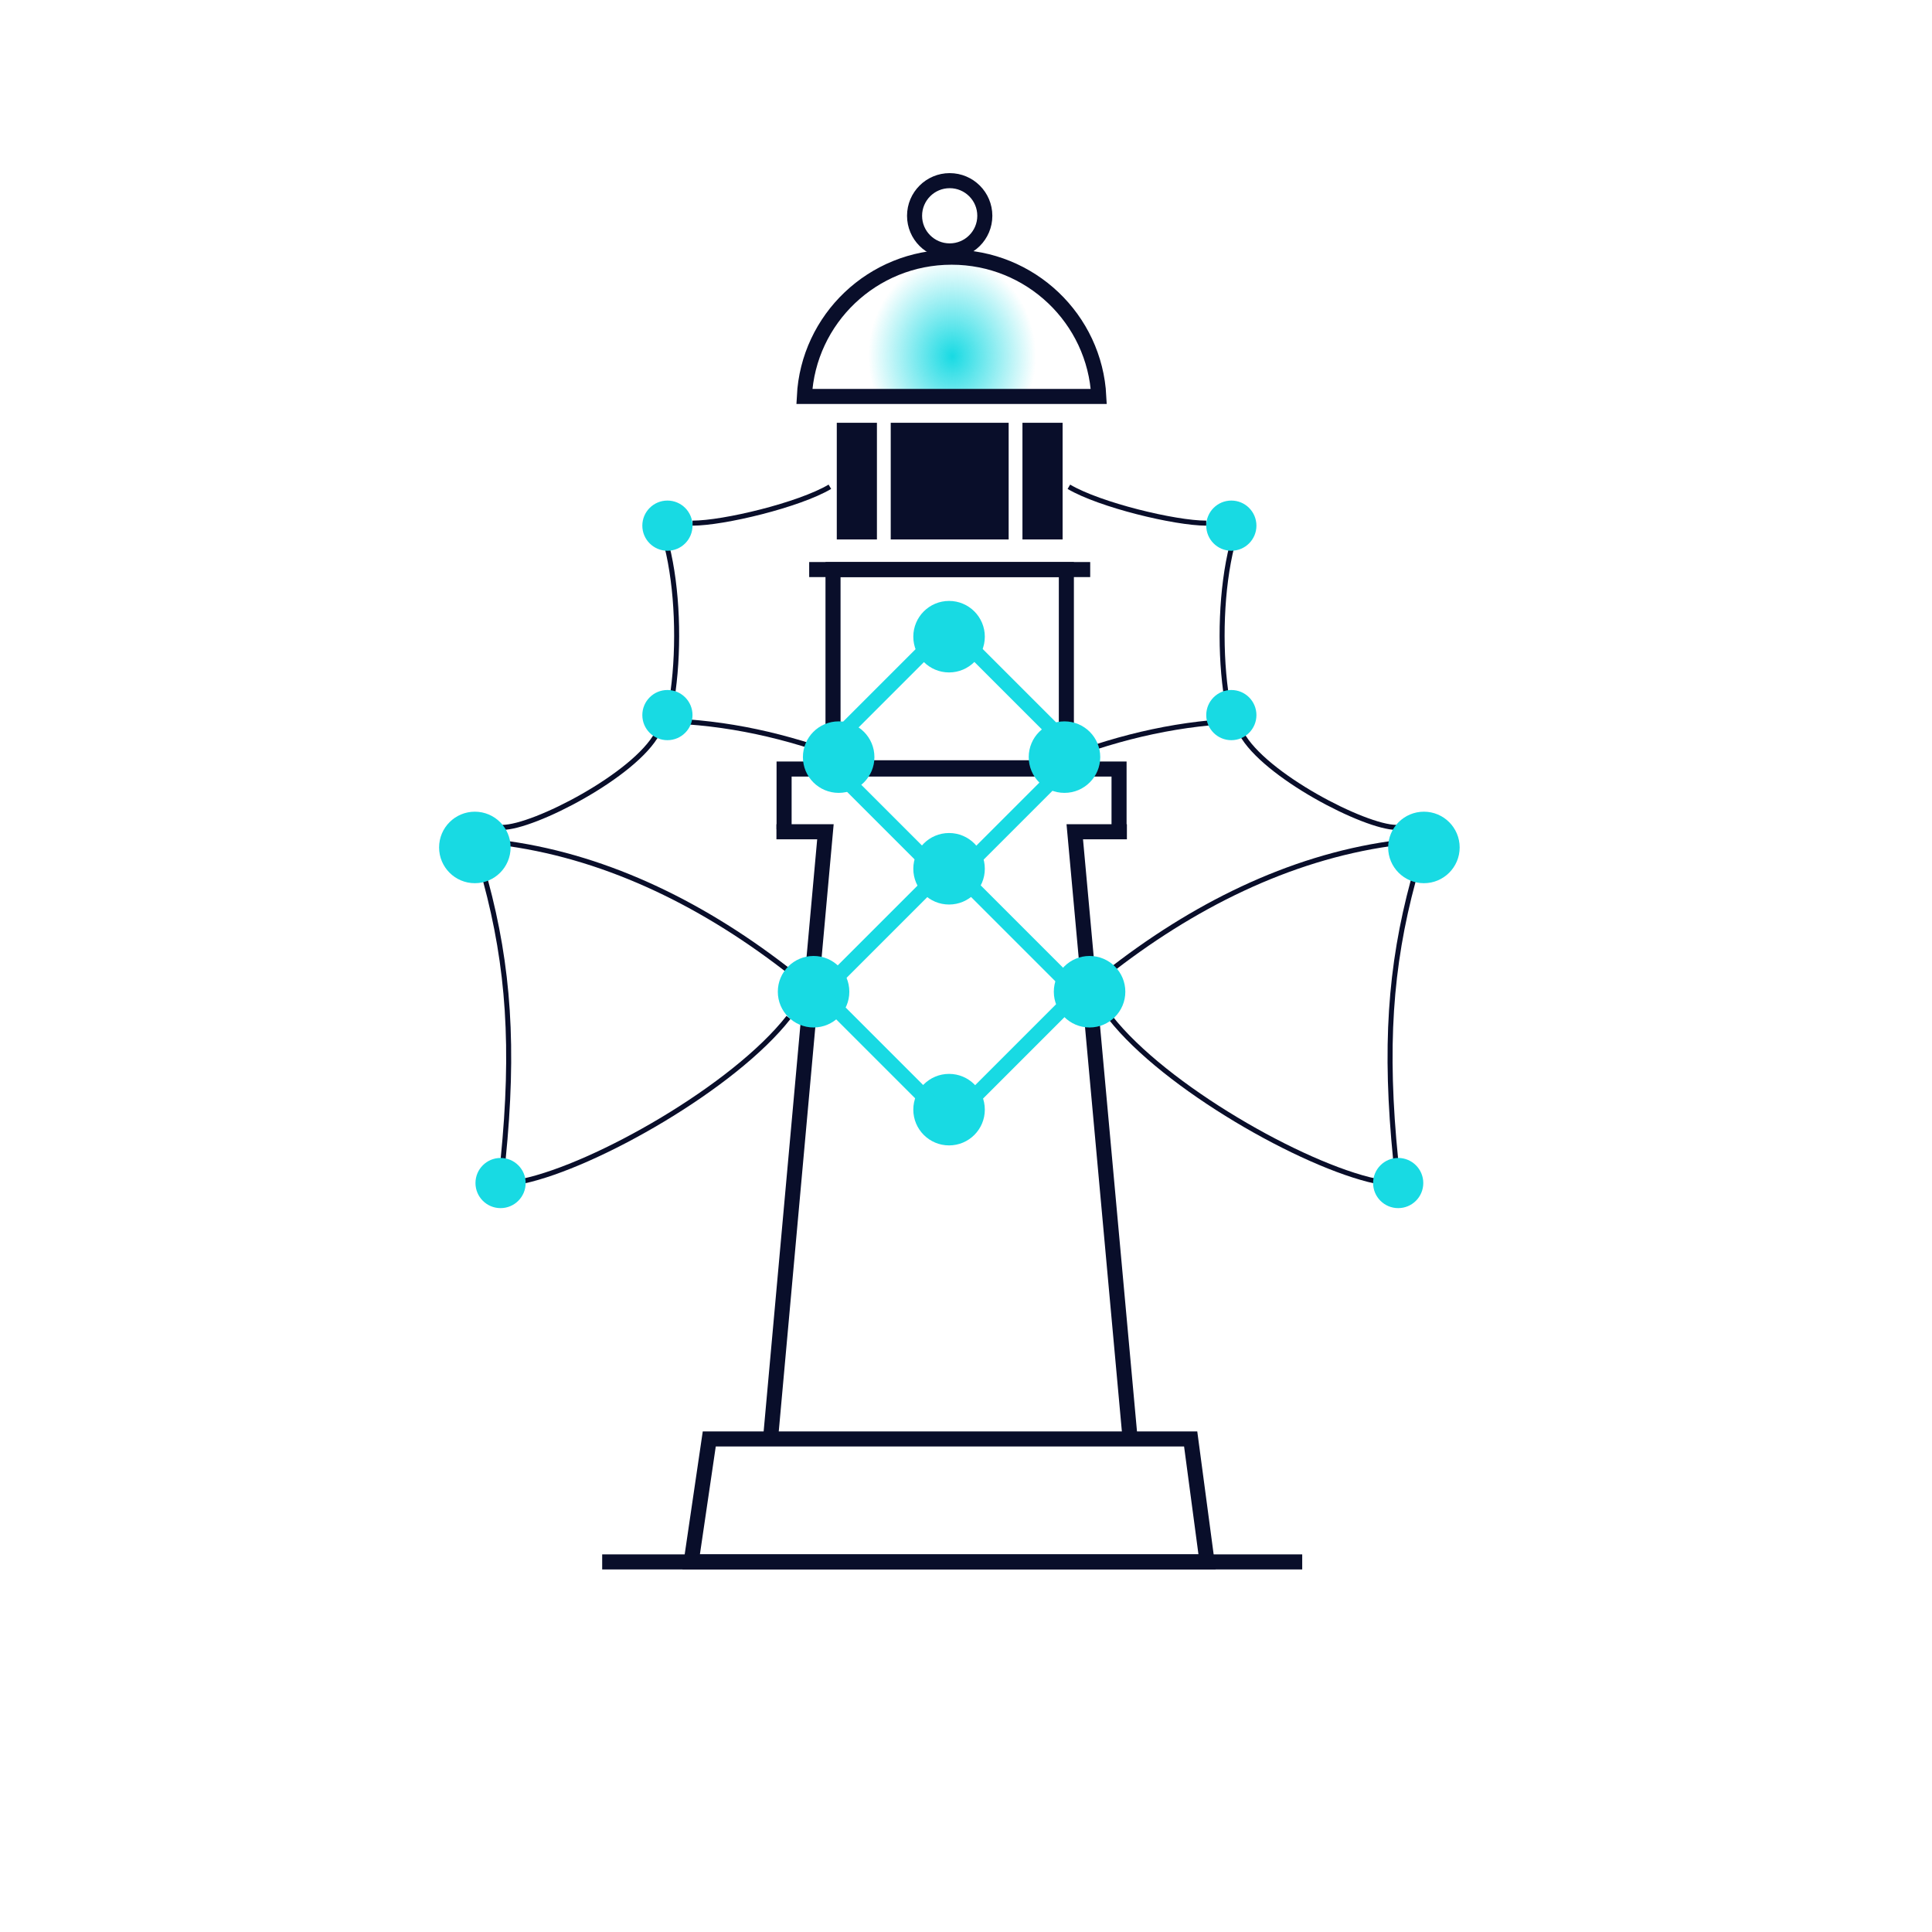 <svg width="1540" height="1540" viewBox="0 0 1540 1540" fill="none" xmlns="http://www.w3.org/2000/svg">
<rect x="0" y="0" width="1540" height="1540" fill="#808080" stroke="none"/>
<g clip-path="url(#clip0_21_46)">
<path d="M1540 0H0V1540H1540V0Z" fill="white"/>
<path d="M529.672 574.553C578.684 575.655 627.579 586.472 675.119 604.946" stroke="#090E2A" stroke-width="4"/>
<path d="M992.119 574.553C943.108 575.655 894.212 586.472 846.672 604.946" stroke="#090E2A" stroke-width="4"/>
<path d="M850 454H664V612H850V454Z" stroke="#090E2A" stroke-width="12"/>
<path d="M892 661V613H625V661" stroke="#090E2A" stroke-width="12"/>
<path d="M550.947 1245L565.354 1147H949.091L962.148 1245H550.947Z" stroke="#090E2A" stroke-width="12"/>
<path d="M614 1149L657.951 663H618.902M901 1149L856.7 663H898.252" stroke="#090E2A" stroke-width="12"/>
<path d="M645 454H869" stroke="#090E2A" stroke-width="12"/>
<path d="M480 1245H1038" stroke="#090E2A" stroke-width="12"/>
<path d="M757 200C772.464 200 785 187.464 785 172C785 156.536 772.464 144 757 144C741.536 144 729 156.536 729 172C729 187.464 741.536 200 757 200Z" stroke="#090E2A" stroke-width="12"/>
<path d="M641.152 316C644.288 254.191 695.606 205 758.5 205C821.394 205 872.712 254.191 875.848 316H641.152Z" fill="url(#paint0_radial_21_46)" stroke="#090E2A" stroke-width="12"/>
<path d="M699 337H667V430H699V337Z" fill="#090E2A"/>
<path d="M847 337H815V430H847V337Z" fill="#090E2A"/>
<path d="M804 337H710V430H804V337Z" fill="#090E2A"/>
<path d="M552 417C577 417 637 402.5 661.5 388" stroke="#090E2A" stroke-width="4"/>
<path d="M961.5 417C936.5 417 876.5 402.5 852 388" stroke="#090E2A" stroke-width="4"/>
<path d="M400.5 659.5C425.5 659.5 506 618 524 584.5" stroke="#090E2A" stroke-width="4"/>
<path d="M1113 659.5C1088 659.5 1007.5 618 989.5 584.5" stroke="#090E2A" stroke-width="4"/>
<path d="M417 941.5C475 929 585 866.5 628.5 811" stroke="#090E2A" stroke-width="4"/>
<path d="M1096.5 941.5C1038.5 929 928.5 866.5 885 811" stroke="#090E2A" stroke-width="4"/>
<path d="M632 776.5C563 722 486 684 405.5 672.503" stroke="#090E2A" stroke-width="4"/>
<path d="M881.5 776.5C950.5 722 1027.5 684 1108 672.503" stroke="#090E2A" stroke-width="4"/>
<path d="M531.5 435C540 469 541.5 514 536.5 551" stroke="#090E2A" stroke-width="4"/>
<path d="M982 435C973.5 469 972 514 977 551" stroke="#090E2A" stroke-width="4"/>
<path d="M387 702C405.5 770.5 410 835 401 924.5" stroke="#090E2A" stroke-width="4"/>
<path d="M1126.5 702C1108 770.5 1103.5 835 1112.5 924.5" stroke="#090E2A" stroke-width="4"/>
<path d="M756.5 721C772.24 721 785 708.24 785 692.5C785 676.76 772.24 664 756.5 664C740.76 664 728 676.76 728 692.5C728 708.24 740.76 721 756.5 721Z" fill="#18DAE3"/>
<path d="M756.5 913C772.24 913 785 900.24 785 884.5C785 868.76 772.24 856 756.5 856C740.76 856 728 868.76 728 884.5C728 900.24 740.76 913 756.5 913Z" fill="#18DAE3"/>
<path d="M378.5 704C394.24 704 407 691.24 407 675.5C407 659.76 394.24 647 378.5 647C362.76 647 350 659.76 350 675.5C350 691.24 362.76 704 378.5 704Z" fill="#18DAE3"/>
<path d="M1135 704C1119.26 704 1106.5 691.24 1106.5 675.5C1106.5 659.76 1119.26 647 1135 647C1150.74 647 1163.5 659.76 1163.5 675.5C1163.5 691.24 1150.74 704 1135 704Z" fill="#18DAE3"/>
<path d="M756.5 536C772.24 536 785 523.24 785 507.5C785 491.76 772.24 479 756.5 479C740.76 479 728 491.76 728 507.5C728 523.24 740.76 536 756.5 536Z" fill="#18DAE3"/>
<path d="M648.5 819C664.24 819 677 806.24 677 790.5C677 774.76 664.24 762 648.5 762C632.76 762 620 774.76 620 790.5C620 806.24 632.76 819 648.5 819Z" fill="#18DAE3"/>
<path d="M868.5 819C884.24 819 897 806.24 897 790.5C897 774.76 884.24 762 868.5 762C852.76 762 840 774.76 840 790.5C840 806.24 852.76 819 868.5 819Z" fill="#18DAE3"/>
<path d="M532 439C543.046 439 552 430.046 552 419C552 407.954 543.046 399 532 399C520.954 399 512 407.954 512 419C512 430.046 520.954 439 532 439Z" fill="#18DAE3"/>
<path d="M981.5 439C970.454 439 961.5 430.046 961.5 419C961.5 407.954 970.454 399 981.5 399C992.546 399 1001.5 407.954 1001.5 419C1001.5 430.046 992.546 439 981.5 439Z" fill="#18DAE3"/>
<path d="M532 590C543.046 590 552 581.046 552 570C552 558.954 543.046 550 532 550C520.954 550 512 558.954 512 570C512 581.046 520.954 590 532 590Z" fill="#18DAE3"/>
<path d="M981.5 590C970.454 590 961.5 581.046 961.5 570C961.5 558.954 970.454 550 981.5 550C992.546 550 1001.5 558.954 1001.5 570C1001.5 581.046 992.546 590 981.5 590Z" fill="#18DAE3"/>
<path d="M399 963C410.046 963 419 954.046 419 943C419 931.954 410.046 923 399 923C387.954 923 379 931.954 379 943C379 954.046 387.954 963 399 963Z" fill="#18DAE3"/>
<path d="M1114.5 963C1103.45 963 1094.5 954.046 1094.5 943C1094.5 931.954 1103.45 923 1114.5 923C1125.55 923 1134.5 931.954 1134.5 943C1134.5 954.046 1125.55 963 1114.5 963Z" fill="#18DAE3"/>
<path d="M859.146 791.631L756.631 689.116L654.116 791.631L756.631 894.146L859.146 791.631Z" stroke="#18DAE3" stroke-width="12"/>
<path d="M859.146 601.631L756.631 499.116L654.116 601.631L756.631 704.146L859.146 601.631Z" stroke="#18DAE3" stroke-width="12"/>
<path d="M668.5 632C684.24 632 697 619.24 697 603.5C697 587.76 684.24 575 668.5 575C652.76 575 640 587.76 640 603.5C640 619.24 652.76 632 668.5 632Z" fill="#18DAE3"/>
<path d="M848.5 632C864.24 632 877 619.24 877 603.5C877 587.76 864.24 575 848.5 575C832.76 575 820 587.76 820 603.5C820 619.24 832.76 632 848.5 632Z" fill="#18DAE3"/>
</g>
<defs>
<radialGradient id="paint0_radial_21_46" cx="0" cy="0" r="1" gradientUnits="userSpaceOnUse" gradientTransform="translate(759 284) rotate(90) scale(78 66.677)">
<stop stop-color="#18DAE3"/>
<stop offset="1" stop-color="#18DAE3" stop-opacity="0"/>
</radialGradient>
<clipPath id="clip0_21_46">
<rect width="1540" height="1540" fill="white"/>
</clipPath>
</defs>
</svg>
